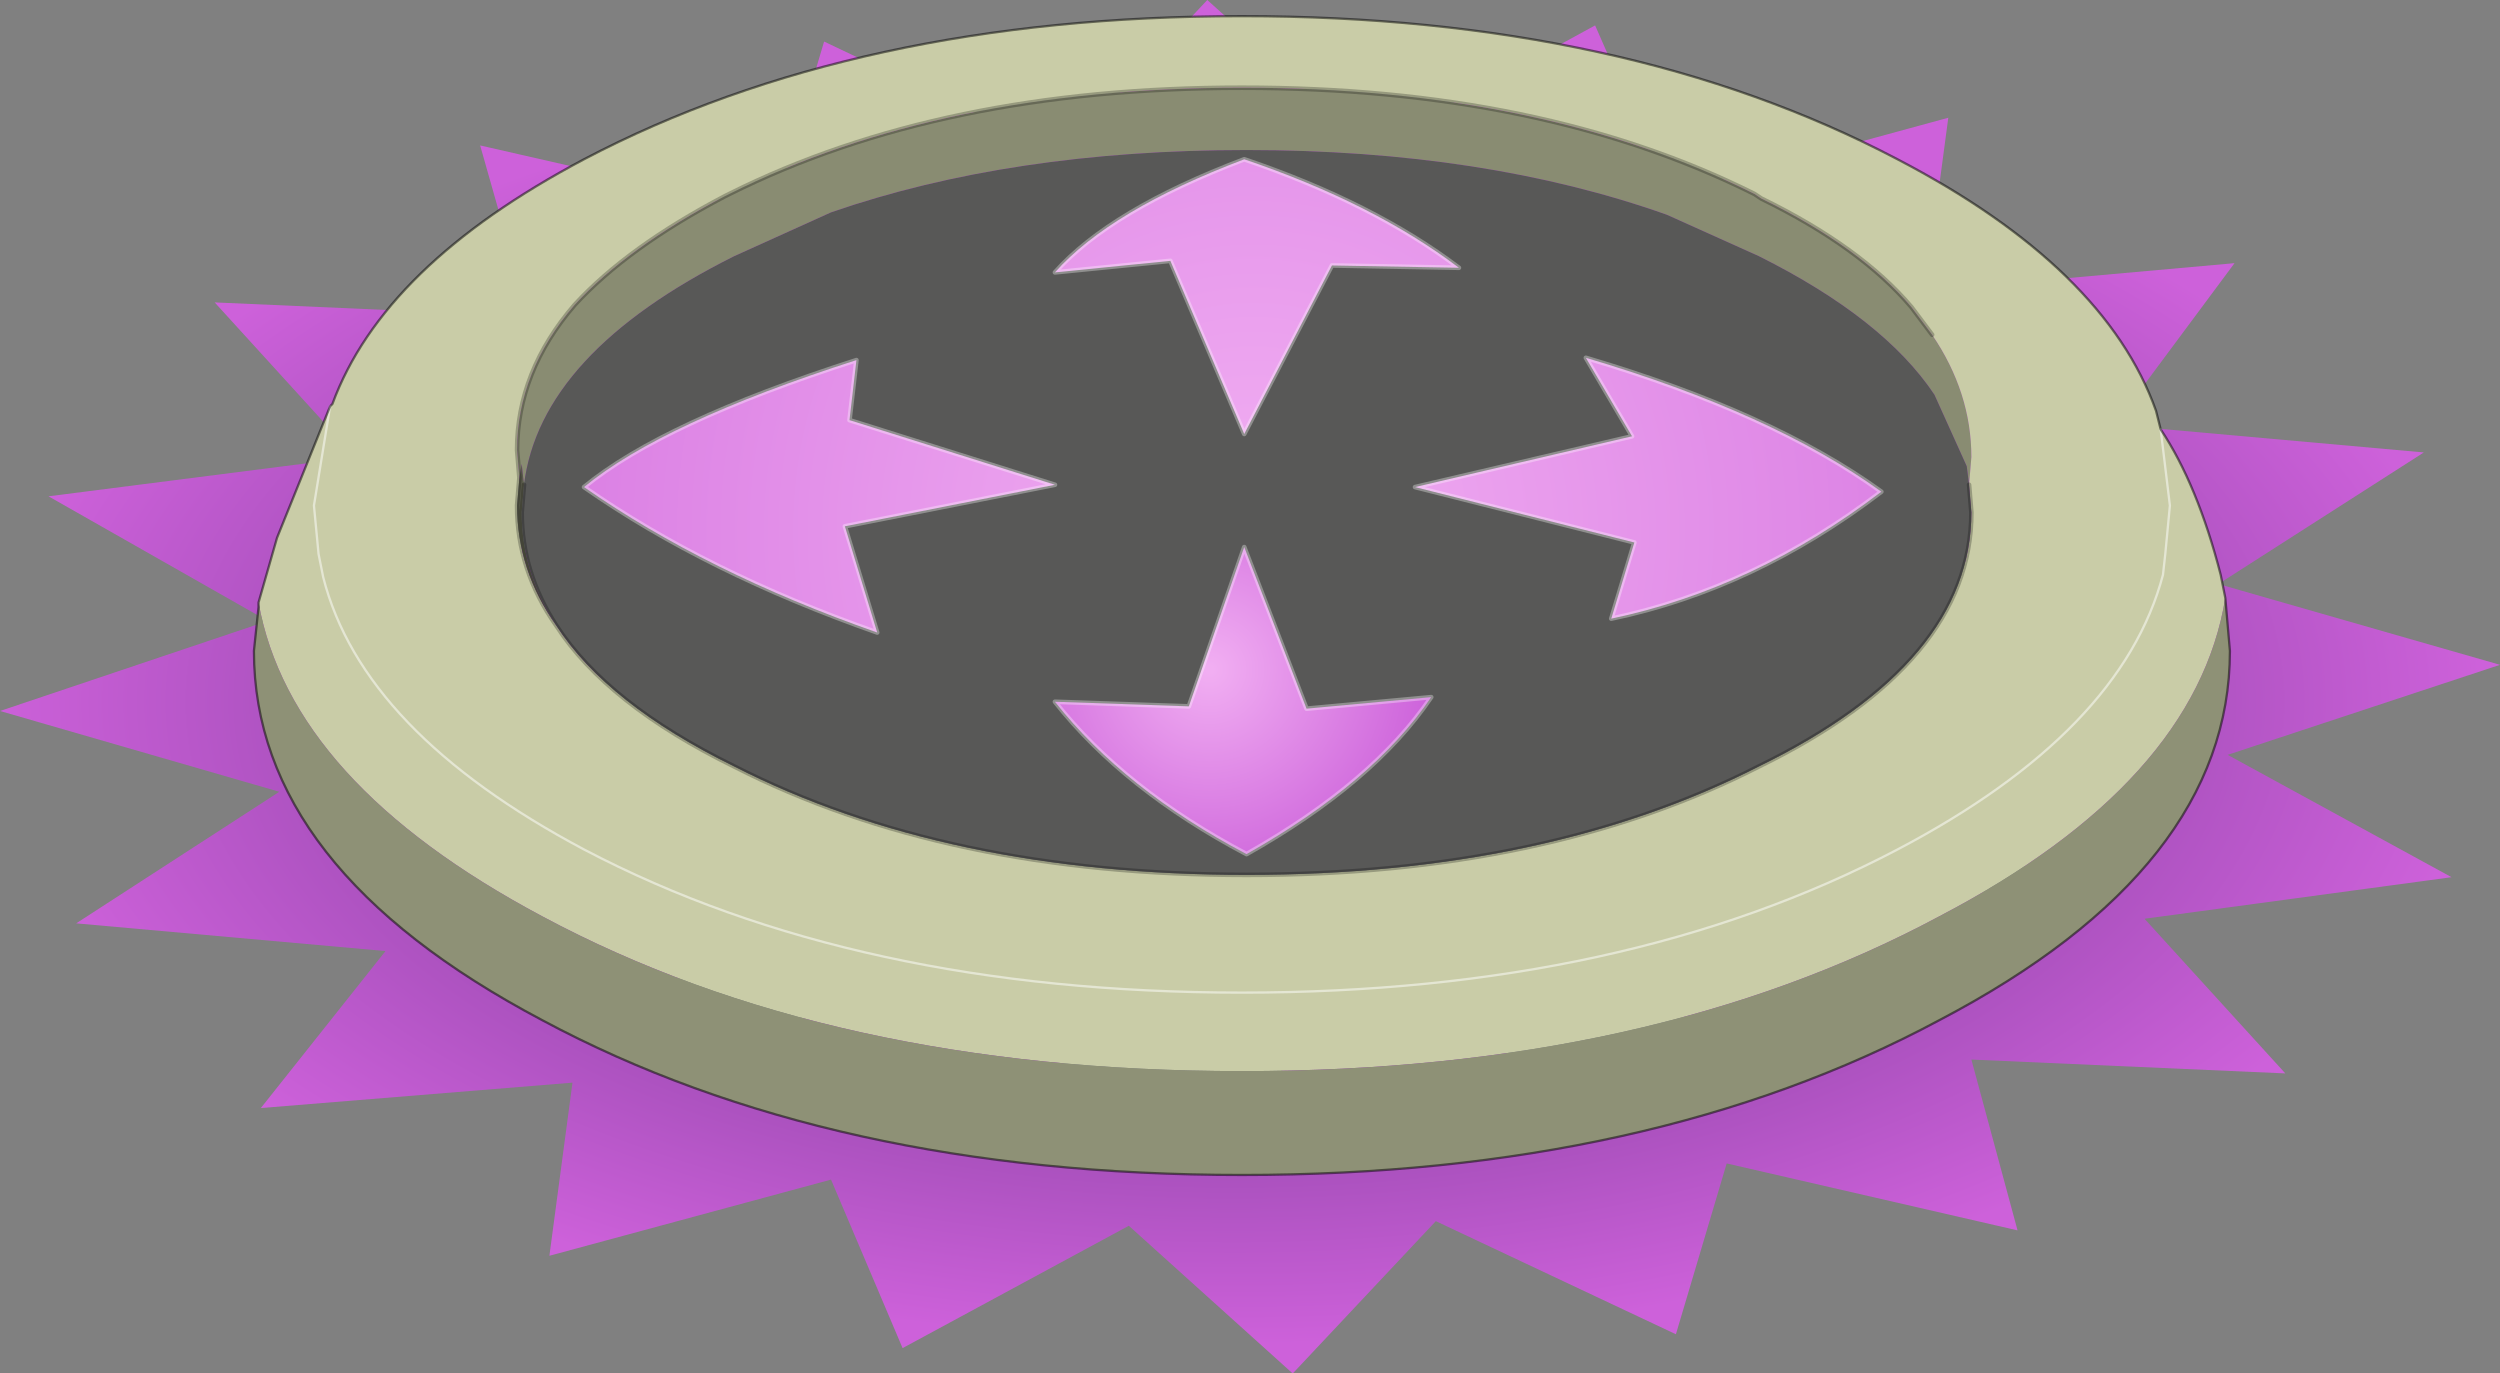 <?xml version="1.0" encoding="UTF-8" standalone="no"?>
<svg xmlns:xlink="http://www.w3.org/1999/xlink" height="29.75px" width="54.15px" xmlns="http://www.w3.org/2000/svg">
  <rect width="100%" height="100%" fill="#808080" stroke="none"/>
  <g transform="matrix(1.0, 0.0, 0.0, 1.0, 27.1, 13.85)">
    <use height="29.75" transform="matrix(1.0, 0.0, 0.0, 1.0, -27.1, -13.85)" width="54.15" xlink:href="#shape0"/>
  </g>
  <defs>
    <g id="shape0" transform="matrix(1.0, 0.0, 0.0, 1.0, 27.1, 13.85)">
      <path d="M18.75 -1.05 L11.1 -2.45 12.9 -6.75 5.25 -5.35 2.1 -9.45 -2.65 -5.85 -9.6 -8.15 -9.55 -3.75 -17.6 -3.35 -12.8 0.25 -19.0 3.15 -11.2 4.5 -13.05 8.85 -5.45 7.4 -2.25 11.55 2.5 7.95 9.4 10.25 9.3 5.8 17.4 5.4 12.6 1.85 18.75 -1.05 M15.1 -11.3 L14.6 -7.55 21.3 -8.15 18.7 -4.65 25.4 -4.05 20.95 -1.2 27.05 0.55 21.15 2.5 26.0 5.15 19.35 6.05 22.4 9.4 15.6 9.1 16.6 12.8 10.3 11.35 9.2 15.05 4.0 12.6 0.9 15.9 -2.65 12.7 -7.55 15.35 -9.1 11.7 -15.2 13.35 -14.7 9.6 -21.45 10.15 -18.75 6.75 -25.45 6.15 -21.05 3.3 -27.1 1.55 -21.3 -0.4 -26.05 -3.1 -19.4 -3.95 -22.45 -7.3 -15.65 -7.0 -16.7 -10.7 -10.35 -9.25 -9.25 -12.95 -4.1 -10.5 -0.95 -13.85 2.6 -10.65 7.45 -13.3 9.05 -9.65 15.1 -11.3" fill="url(#gradient0)" fill-rule="evenodd" stroke="none"/>
      <path d="M-15.85 -3.5 L-15.9 -4.1 Q-15.9 -5.8 -14.65 -7.25 -13.5 -8.5 -11.4 -9.6 L-11.3 -9.65 Q-6.7 -11.95 -0.2 -11.95 6.3 -11.95 10.9 -9.65 L11.05 -9.55 Q13.2 -8.5 14.3 -7.2 L14.75 -6.6 Q15.6 -5.35 15.6 -3.95 L15.55 -3.35 15.5 -3.75 14.8 -5.3 Q13.7 -6.95 11.0 -8.3 L9.0 -9.2 Q5.05 -10.6 -0.1 -10.6 -5.2 -10.6 -9.1 -9.25 L-11.2 -8.3 Q-15.4 -6.2 -15.75 -3.35 L-15.8 -3.8 -15.85 -3.5" fill="#898c72" fill-rule="evenodd" stroke="none"/>
      <path d="M14.75 -6.6 L14.3 -7.2 Q13.2 -8.5 11.05 -9.55 L10.9 -9.65 Q6.3 -11.95 -0.2 -11.95 -6.7 -11.95 -11.3 -9.65 L-11.4 -9.6 Q-13.5 -8.5 -14.65 -7.25 -15.9 -5.8 -15.9 -4.1 L-15.85 -3.5 -15.9 -2.9 Q-15.9 -1.5 -15.05 -0.3 -13.95 1.4 -11.2 2.75 -6.6 5.1 -0.1 5.1 6.4 5.1 11.0 2.75 15.6 0.5 15.6 -2.75 L15.55 -3.35 15.6 -3.95 Q15.6 -5.35 14.75 -6.6 M19.7 -4.55 L19.9 -2.9 19.8 -1.85 19.75 -1.4 Q18.85 2.0 14.0 4.55 8.1 7.65 -0.2 7.65 -8.55 7.65 -14.45 4.55 -19.25 2.0 -20.1 -1.35 L-20.2 -1.85 -20.3 -2.9 -19.95 -5.05 -20.3 -2.9 -20.2 -1.85 -20.1 -1.35 Q-19.25 2.0 -14.45 4.55 -8.55 7.65 -0.2 7.65 8.1 7.65 14.0 4.55 18.85 2.0 19.75 -1.4 L19.8 -1.85 19.9 -2.9 19.7 -4.55 Q20.5 -3.35 21.0 -1.4 L21.1 -0.9 Q20.45 3.1 14.9 6.0 8.65 9.35 -0.2 9.35 -9.1 9.35 -15.35 6.0 -20.8 3.1 -21.5 -0.8 L-21.1 -2.2 -19.95 -5.05 -19.9 -5.1 Q-18.8 -8.1 -14.45 -10.4 -8.55 -13.5 -0.2 -13.5 8.1 -13.5 14.0 -10.4 18.5 -8.05 19.6 -4.95 L19.7 -4.55" fill="#c9cca7" fill-rule="evenodd" stroke="none"/>
      <path d="M-21.5 -0.8 Q-20.8 3.1 -15.35 6.0 -9.1 9.35 -0.2 9.35 8.65 9.35 14.9 6.0 20.45 3.1 21.1 -0.9 L21.2 0.25 Q21.2 4.95 14.9 8.25 8.65 11.6 -0.2 11.6 -9.1 11.6 -15.35 8.25 -21.6 4.95 -21.6 0.25 L-21.5 -0.7 -21.5 -0.8" fill="#8e9176" fill-rule="evenodd" stroke="none"/>
      <path d="M-15.85 -3.5 L-15.8 -3.8 -15.75 -3.35 -15.8 -2.75 Q-15.8 -1.45 -15.05 -0.3 -15.9 -1.5 -15.9 -2.9 L-15.85 -3.5" fill="#5a5b4b" fill-rule="evenodd" stroke="none"/>
      <path d="M-15.75 -3.35 Q-15.4 -6.2 -11.2 -8.3 L-9.1 -9.25 Q-5.2 -10.6 -0.1 -10.6 5.05 -10.6 9.0 -9.2 L11.0 -8.3 Q13.7 -6.95 14.8 -5.3 L15.5 -3.75 15.55 -3.35 15.6 -2.75 Q15.6 0.5 11.0 2.75 6.4 5.1 -0.1 5.1 -6.6 5.1 -11.2 2.75 -13.95 1.4 -15.05 -0.3 -15.8 -1.45 -15.8 -2.75 L-15.75 -3.35" fill="#585857" fill-rule="evenodd" stroke="none"/>
      <path d="M14.75 -6.6 L14.3 -7.2 Q13.2 -8.5 11.05 -9.55 L10.9 -9.65 Q6.3 -11.95 -0.2 -11.95 -6.7 -11.95 -11.3 -9.65 L-11.4 -9.6 Q-13.5 -8.5 -14.65 -7.25 -15.9 -5.8 -15.9 -4.1 L-15.85 -3.5 -15.9 -2.9 Q-15.9 -1.5 -15.05 -0.3 -15.8 -1.45 -15.8 -2.75 L-15.75 -3.35 M15.55 -3.35 L15.6 -2.75 Q15.6 0.5 11.0 2.75 6.4 5.1 -0.1 5.1 -6.6 5.1 -11.2 2.75 -13.95 1.4 -15.05 -0.3" fill="none" stroke="#000000" stroke-linecap="round" stroke-linejoin="round" stroke-opacity="0.247" stroke-width="0.1"/>
      <path d="M-19.95 -5.05 L-20.3 -2.9 -20.2 -1.85 -20.1 -1.35 Q-19.25 2.0 -14.45 4.55 -8.55 7.65 -0.2 7.65 8.1 7.65 14.0 4.55 18.85 2.0 19.75 -1.4 L19.8 -1.85 19.9 -2.9 19.7 -4.55" fill="none" stroke="#ffffff" stroke-linecap="round" stroke-linejoin="round" stroke-opacity="0.502" stroke-width="0.05"/>
      <path d="M19.7 -4.55 L19.6 -4.95 Q18.5 -8.05 14.0 -10.4 8.1 -13.5 -0.2 -13.5 -8.55 -13.5 -14.45 -10.4 -18.8 -8.1 -19.9 -5.1 L-19.95 -5.05 -21.1 -2.2 -21.5 -0.8 -21.5 -0.7 -21.6 0.25 Q-21.6 4.95 -15.35 8.25 -9.1 11.6 -0.2 11.6 8.65 11.6 14.9 8.25 21.2 4.95 21.2 0.25 L21.1 -0.9 21.0 -1.4 Q20.5 -3.35 19.7 -4.55" fill="none" stroke="#000000" stroke-linecap="round" stroke-linejoin="round" stroke-opacity="0.502" stroke-width="0.05"/>
      <path d="M3.9 1.25 Q2.65 3.1 -0.1 4.65 -2.75 3.25 -4.25 1.35 L-1.35 1.45 -0.15 -2.0 1.2 1.5 3.9 1.25" fill="url(#gradient1)" fill-rule="evenodd" stroke="none"/>
      <path d="M1.75 -8.1 L-0.15 -4.45 -1.75 -8.2 -4.25 -7.95 Q-3.05 -9.3 -0.15 -10.4 2.65 -9.45 4.5 -8.05 L1.75 -8.1 M8.25 -4.4 L7.25 -6.1 Q11.3 -4.9 13.65 -3.2 10.9 -1.1 7.8 -0.45 L8.3 -2.1 3.55 -3.3 8.25 -4.4 M-4.25 -3.35 L-8.8 -2.45 -8.1 -0.15 Q-11.8 -1.45 -14.45 -3.3 -12.75 -4.7 -8.55 -6.05 L-8.7 -4.75 -4.25 -3.35" fill="url(#gradient2)" fill-rule="evenodd" stroke="none"/>
      <path d="M1.75 -8.1 L-0.15 -4.45 -1.75 -8.2 -4.25 -7.95 Q-3.05 -9.3 -0.15 -10.4 2.65 -9.45 4.5 -8.05 L1.75 -8.1 M8.25 -4.4 L7.25 -6.1 Q11.3 -4.9 13.65 -3.2 10.9 -1.1 7.8 -0.45 L8.3 -2.1 3.55 -3.3 8.25 -4.4 M3.9 1.25 Q2.65 3.1 -0.1 4.65 -2.75 3.25 -4.25 1.35 L-1.35 1.45 -0.15 -2.0 1.2 1.5 3.9 1.25 M-4.25 -3.35 L-8.8 -2.45 -8.1 -0.15 Q-11.8 -1.45 -14.45 -3.3 -12.75 -4.7 -8.55 -6.05 L-8.7 -4.75 -4.25 -3.35" fill="none" stroke="#ffffff" stroke-linecap="round" stroke-linejoin="round" stroke-opacity="0.329" stroke-width="0.1"/>
    </g>
    <radialGradient cx="0" cy="0" gradientTransform="matrix(0.0, -0.017, 0.033, 0.0, -0.35, 1.35)" gradientUnits="userSpaceOnUse" id="gradient0" r="819.2" spreadMethod="pad">
      <stop offset="0.008" stop-color="#4d2673"/>
      <stop offset="1.0" stop-color="#cd61da"/>
    </radialGradient>
    <radialGradient cx="0" cy="0" gradientTransform="matrix(0.006, 0.0, 0.0, 0.006, -0.9, 0.65)" gradientUnits="userSpaceOnUse" id="gradient1" r="819.2" spreadMethod="pad">
      <stop offset="0.016" stop-color="#f1aef2"/>
      <stop offset="1.0" stop-color="#cc61da"/>
    </radialGradient>
    <radialGradient cx="0" cy="0" gradientTransform="matrix(0.03, 0.0, 0.0, 0.03, 0.05, -2.35)" gradientUnits="userSpaceOnUse" id="gradient2" r="819.2" spreadMethod="pad">
      <stop offset="0.016" stop-color="#f1aef2"/>
      <stop offset="1.0" stop-color="#cc61da"/>
    </radialGradient>
  </defs>
</svg>

